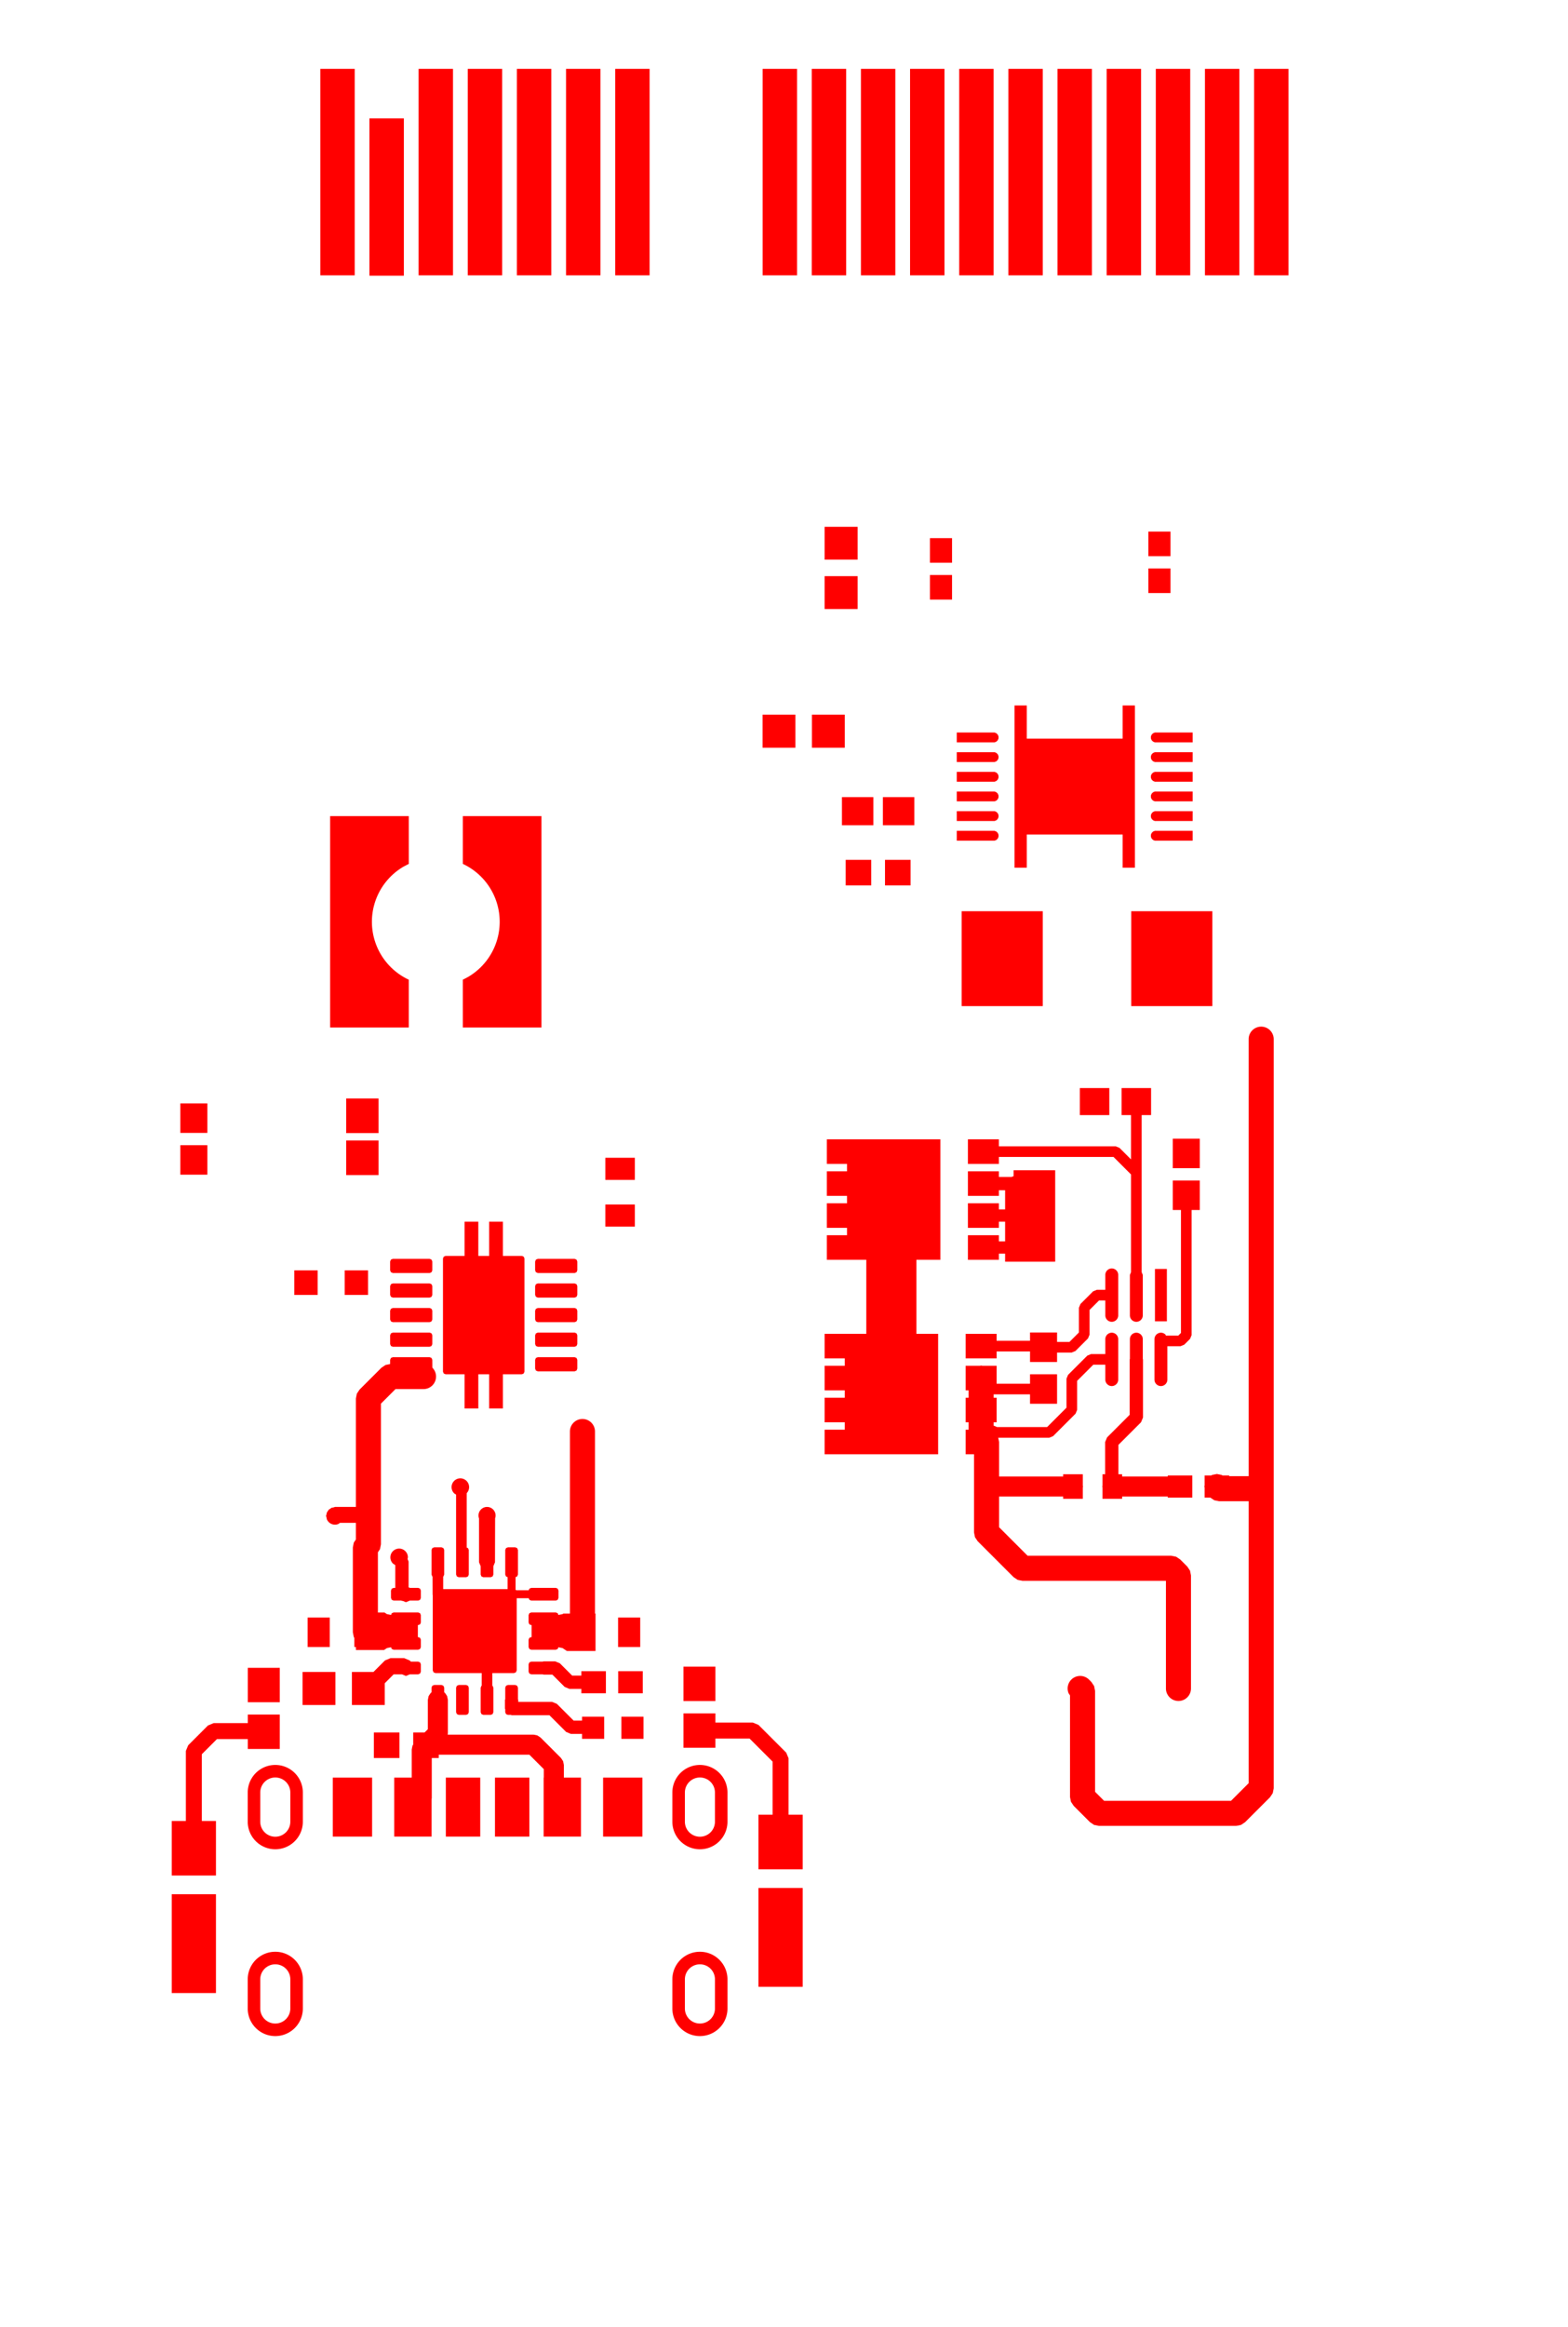 <svg width="31.904mm" height="47.337mm" viewBox="0 0 12560544 18636797"  version="1.1" xmlns="http://www.w3.org/2000/svg" xmlns:xlink="http://www.w3.org/1999/xlink">
<desc>
Origin 47244094 17224409 Bound 40997224 8134916 12560544 18636797
</desc>
<g fill-rule="evenodd" fill="rgb(255, 0, 0)" stroke="black" stroke-width="1" transform="translate(0, 18636797) scale(1, -1) translate(-40997224, -8134916)">
<path id="N" d="M 45237795.00 12063780.00 L 44962205.00 12063780.00 L 44962205.00 12536220.00 L 45237795.00 12536220.00 L 45237795.00 12063780.00  z"/>
<path id="N" d="M 44278860.00 13474530.00 L 44288383.00 13465007.00 L 44347244.00 13465007.00 L 44362310.00 13458766.00 L 44368551.00 13443700.00 L 44368551.00 13384646.00 L 44362310.00 13369580.00 L 44347244.00 13363339.00 L 44280413.88 13363339.00 L 44248819.00 13350252.00 L 44217224.12 13363339.00 L 44150587.00 13363339.00 L 44079226.00 13291978.00 L 44079226.00 13117623.00 L 43816166.00 13117623.00 L 43816166.00 13382377.00 L 43988829.00 13382377.00 L 44080982.00 13474530.00 L 44126181.00 13493252.00 L 44233661.00 13493252.00 L 44278860.00 13474530.00  z"/>
<path id="N" d="M 49350394.00 24566930.00 L 49074804.00 24566930.00 L 49074804.00 26220472.00 L 49350394.00 26220472.00 L 49350394.00 24566930.00  z"/>
<path id="N" d="M 44625984.00 24566930.00 L 44350394.00 24566930.00 L 44350394.00 26220472.00 L 44625984.00 26220472.00 L 44625984.00 24566930.00  z"/>
<path id="N" d="M 44454007.00 15896920.00 L 44460297.00 15881733.00 L 44460724.00 15818991.00 A 100353.26 100353.26 0 0 0 44389764.00 15647678.00 L 44165514.83 15647678.00 L 44048778.00 15530941.83 L 44048778.00 14404150.00 L 44041139.00 14365747.00 L 44024369.00 14340647.89 L 44024369.00 13858268.00 L 44077365.82 13858268.00 L 44096629.00 13845397.00 L 44129676.15 13838823.22 L 44135328.00 13852467.00 L 44150394.00 13858708.00 L 44347244.00 13858708.00 L 44362310.00 13852467.00 L 44368551.00 13837401.00 L 44368551.00 13778347.00 L 44362310.00 13763281.00 L 44344537.00 13757040.00 L 44344537.00 13661857.00 L 44362310.00 13655616.00 L 44368551.00 13640550.00 L 44368551.00 13581496.00 L 44362310.00 13566430.00 L 44347244.00 13560189.00 L 44150394.00 13560189.00 L 44135328.00 13566430.00 L 44129676.15 13580073.78 L 44096629.00 13573500.00 L 44073832.27 13558268.00 L 43848425.00 13558268.00 L 43848425.00 13581890.00 L 43835434.00 13581890.00 L 43835434.00 13655413.06 L 43831302.00 13661597.00 L 43823663.00 13700000.00 L 43823663.00 14379741.00 L 43831302.00 14418145.00 L 43848072.00 14443242.18 L 43848072.00 14576237.00 L 43720744.09 14576237.00 L 43707197.00 14567185.00 A 70248.02 70248.02 0 0 0 43615415.00 14605203.00 L 43611681.93 14623970.98 L 43608321.00 14632085.00 L 43611681.93 14640199.02 L 43615415.00 14658967.00 L 43630643.00 14681757.00 L 43653433.00 14696985.00 L 43672200.98 14700718.07 L 43680315.00 14704079.00 L 43848072.00 14704079.00 L 43848072.00 15572509.00 L 43855711.00 15610913.00 L 43877465.00 15643469.00 L 44052987.00 15818992.00 L 44085544.00 15840745.00 L 44122381.00 15848072.50 L 44122381.00 15881733.00 L 44128671.00 15896920.00 L 44143858.00 15903210.00 L 44438820.00 15903210.00 L 44454007.00 15896920.00  z"/>
<path id="N" d="M 44963325.00 14613276.00 L 44962346.00 14260630.00 L 44949259.00 14229035.12 L 44949259.00 14162205.00 L 44943018.00 14147139.00 L 44927952.00 14140898.00 L 44868898.00 14140898.00 L 44853832.00 14147139.00 L 44847591.00 14162205.00 L 44847591.00 14229035.12 L 44834504.00 14260630.00 L 44834504.00 14611810.84 A 68360.19 68360.19 0 1 0 44963325.00 14613276.00  z"/>
<path id="N" d="M 45334646.00 18543307.00 L 44704724.00 18543307.00 L 44704620.00 18925966.00 L 44747419.00 18948459.00 A 511779.76 511779.76 0 0 1 44704724.00 19853448.00 L 44704724.00 20236221.00 L 45334646.00 20236221.00 L 45334646.00 18543307.00  z"/>
<path id="N" d="M 45615424.00 15896920.00 L 45621714.00 15881733.00 L 45621714.00 15811181.00 L 45615424.00 15795994.00 L 45600237.00 15789704.00 L 45305275.00 15789704.00 L 45290088.00 15795994.00 L 45283798.00 15811181.00 L 45283798.00 15881733.00 L 45290088.00 15896920.00 L 45305275.00 15903210.00 L 45600237.00 15903210.00 L 45615424.00 15896920.00  z"/>
<path id="N" d="M 45615424.00 16290620.00 L 45621714.00 16275433.00 L 45621714.00 16204881.00 L 45615424.00 16189694.00 L 45600237.00 16183404.00 L 45305275.00 16183404.00 L 45290088.00 16189694.00 L 45283798.00 16204881.00 L 45283798.00 16275433.00 L 45290088.00 16290620.00 L 45305275.00 16296910.00 L 45600237.00 16296910.00 L 45615424.00 16290620.00  z"/>
<path id="N" d="M 46082677.00 16948819.00 L 45846457.00 16948819.00 L 45846457.00 17125983.00 L 46082677.00 17125983.00 L 46082677.00 16948819.00  z"/>
<path id="N" d="M 46727953.00 13149213.00 L 46472047.00 13149213.00 L 46472047.00 13424803.00 L 46727953.00 13424803.00 L 46727953.00 13149213.00  z"/>
<path id="N" d="M 43238189.00 13139764.00 L 42982283.00 13139764.00 L 42982283.00 13415354.00 L 43238189.00 13415354.00 L 43238189.00 13139764.00  z"/>
<path id="N" d="M 51200353.00 18450000.00 L 51200353.00 12450000.00 L 51192714.00 12411597.00 L 51170960.00 12379040.00 L 50970960.00 12179040.00 L 50938404.00 12157286.00 L 50900000.00 12149647.00 L 49800001.00 12149647.00 L 49761597.00 12157286.00 L 49729041.00 12179040.00 L 49597980.00 12310101.00 L 49576226.00 12342657.00 L 49568587.00 12381061.00 L 49568587.00 13194683.46 L 49557286.00 13211596.00 A 100354.86 100354.86 0 0 0 49720960.00 13320960.00 L 49739900.00 13302020.00 L 49761654.00 13269464.00 L 49769293.00 13231060.00 L 49769293.00 12422628.00 L 49841568.00 12350353.00 L 50858433.00 12350353.00 L 50999647.00 12491567.00 L 50999647.00 14749647.00 L 50762599.00 14749647.00 L 50724196.00 14757286.00 L 50692085.50 14778741.00 L 50646851.00 14778741.00 L 50646851.00 14857630.25 L 50644923.00 14867323.00 L 50646851.00 14877015.75 L 50646851.00 14955905.00 L 50700688.25 14955905.00 L 50706872.00 14960037.00 L 50745276.00 14967676.00 L 50783680.00 14960037.00 L 50789863.75 14955905.00 L 50843701.00 14955905.00 L 50843701.00 14950353.00 L 50999647.00 14950353.00 L 50999647.00 18450000.00 A 100353.26 100353.26 0 0 0 51200353.00 18450000.00  z"/>
<path id="N" d="M 48978994.00 20112116.00 L 48990069.00 20101041.00 L 48996063.00 20086571.00 L 48996063.00 20070908.00 L 48990069.00 20056438.00 L 48978994.00 20045363.00 L 48964524.00 20039370.00 L 48661417.00 20039370.00 L 48661417.00 20118110.00 L 48964524.00 20118110.00 L 48978994.00 20112116.00  z"/>
<path id="N" d="M 50551181.00 20039370.00 L 50248073.00 20039370.00 L 50233603.00 20045363.00 L 50222528.00 20056438.00 L 50216535.00 20070908.00 L 50216535.00 20086571.00 L 50222528.00 20101041.00 L 50233603.00 20112116.00 L 50248073.00 20118110.00 L 50551181.00 20118110.00 L 50551181.00 20039370.00  z"/>
<path id="N" d="M 50708662.00 18714566.00 L 50059056.00 18714566.00 L 50059056.00 19474408.00 L 50708662.00 19474408.00 L 50708662.00 18714566.00  z"/>
<path id="N" d="M 48291338.00 19681103.00 L 48086614.00 19681103.00 L 48086614.00 19885827.00 L 48291338.00 19885827.00 L 48291338.00 19681103.00  z"/>
<path id="N" d="M 44735921.00 14814343.87 L 44735921.00 14378365.34 L 44746167.00 14374121.00 L 44752408.00 14359055.00 L 44752408.00 14162205.00 L 44746167.00 14147139.00 L 44731101.00 14140898.00 L 44672047.00 14140898.00 L 44656981.00 14147139.00 L 44650740.00 14162205.00 L 44650693.00 14802292.35 L 44635367.00 14812533.00 A 70244.85 70244.85 0 1 0 44735921.00 14814343.87  z"/>
<path id="N" d="M 42727165.00 10811024.00 L 42372835.00 10811024.00 L 42372835.00 11602362.00 L 42727165.00 11602362.00 L 42727165.00 10811024.00  z"/>
<path id="N" d="M 45139868.00 14374121.00 L 45146109.00 14359055.00 L 45146109.00 14162205.00 L 45139868.00 14147139.00 L 45127235.00 14141905.86 L 45127235.00 14040500.44 L 45129933.00 14039383.00 L 45131050.85 14036684.00 L 45232456.86 14036684.00 L 45237690.00 14049317.00 L 45252756.00 14055558.00 L 45449606.00 14055558.00 L 45464672.00 14049317.00 L 45470913.00 14034251.00 L 45470913.00 13975197.00 L 45464672.00 13960131.00 L 45449606.00 13953890.00 L 45252756.00 13953890.00 L 45237690.00 13960131.00 L 45232456.86 13972764.00 L 45136298.00 13972764.00 L 45136298.00 13394883.00 L 45129933.00 13379515.00 L 45114565.00 13373150.00 L 44941039.00 13373150.00 L 44941039.00 13272578.79 L 44943018.00 13271759.00 L 44949259.00 13256693.00 L 44949259.00 13059843.00 L 44943018.00 13044777.00 L 44927952.00 13038536.00 L 44868898.00 13038536.00 L 44853832.00 13044777.00 L 44847591.00 13059843.00 L 44847591.00 13256693.00 L 44853832.00 13271759.00 L 44855811.00 13272578.79 L 44855811.00 13373150.00 L 44485433.00 13373150.00 L 44470065.00 13379515.00 L 44463700.00 13394883.00 L 44463700.00 13995350.71 L 44462631.88 14003464.03 L 44462110.00 14146319.21 L 44460131.00 14147139.00 L 44453890.00 14162205.00 L 44453890.00 14359055.00 L 44460131.00 14374121.00 L 44475197.00 14380362.00 L 44534251.00 14380362.00 L 44549317.00 14374121.00 L 44555558.00 14359055.00 L 44555558.00 14162205.00 L 44549317.00 14147139.00 L 44547338.00 14146319.21 L 44547338.00 14045748.00 L 45063315.00 14045748.00 L 45063315.00 14141905.86 L 45050682.00 14147139.00 L 45044441.00 14162205.00 L 45044441.00 14359055.00 L 45050682.00 14374121.00 L 45065748.00 14380362.00 L 45124802.00 14380362.00 L 45139868.00 14374121.00  z"/>
<path id="N" d="M 43423140.00 12418110.00 L 43423140.00 12181890.00 A 220780.35 220780.35 0 0 0 42981586.00 12181890.00 L 42981586.00 12418110.00 A 220780.35 220780.35 0 0 0 43423140.00 12418110.00  zM 43081939.00 12418110.00 L 43081939.00 12181890.00 A 120431.73 120431.73 0 0 1 43322787.00 12181890.00 L 43322787.00 12418110.00 A 120431.73 120431.73 0 0 1 43081939.00 12418110.00  z"/>
<path id="N" d="M 46824714.00 12418110.00 L 46824714.00 12181890.00 A 220780.35 220780.35 0 0 0 46383160.00 12181890.00 L 46383160.00 12418110.00 A 220780.35 220780.35 0 0 0 46824714.00 12418110.00  zM 46483513.00 12418110.00 L 46483513.00 12181890.00 A 120431.73 120431.73 0 0 1 46724361.00 12181890.00 L 46724361.00 12418110.00 A 120431.73 120431.73 0 0 1 46483513.00 12418110.00  z"/>
<path id="N" d="M 46824714.00 10922047.00 L 46824714.00 10685827.00 A 220780.35 220780.35 0 0 0 46383160.00 10685827.00 L 46383160.00 10922047.00 A 220780.35 220780.35 0 0 0 46824714.00 10922047.00  zM 46483513.00 10922047.00 L 46483513.00 10685827.00 A 120431.73 120431.73 0 0 1 46724361.00 10685827.00 L 46724361.00 10922047.00 A 120431.73 120431.73 0 0 1 46483513.00 10922047.00  z"/>
<path id="N" d="M 43423140.00 10922047.00 L 43423140.00 10685827.00 A 220780.35 220780.35 0 0 0 42981586.00 10685827.00 L 42981586.00 10922047.00 A 220780.35 220780.35 0 0 0 43423140.00 10922047.00  zM 43081939.00 10922047.00 L 43081939.00 10685827.00 A 120431.73 120431.73 0 0 1 43322787.00 10685827.00 L 43322787.00 10922047.00 A 120431.73 120431.73 0 0 1 43081939.00 10922047.00  z"/>
<path id="N" d="M 49450000.00 16667985.00 L 49048783.00 16667985.00 L 49048783.00 16732248.01 L 48998783.00 16732248.01 L 48998783.00 16683034.00 L 48750753.00 16683034.00 L 48750753.00 16879884.00 L 48998783.00 16879884.00 L 48998783.00 16830672.01 L 49048783.00 16830672.01 L 49048783.00 16988152.01 L 48998783.00 16988152.01 L 48998783.00 16938939.00 L 48750753.00 16938939.00 L 48750753.00 17135789.00 L 48998783.00 17135789.00 L 48998783.00 17086576.01 L 49048783.00 17086576.01 L 49048783.00 17240003.00 L 48998783.00 17240003.00 L 48998783.00 17194845.00 L 48750753.00 17194845.00 L 48750753.00 17391695.00 L 48998783.00 17391695.00 L 48998783.00 17346537.00 L 49100850.87 17346537.00 L 49116893.00 17353182.00 L 49116893.00 17400000.00 L 49450000.00 17400000.00 L 49450000.00 16667985.00  z"/>
<path id="N" d="M 45025594.00 16714204.00 L 45177363.00 16714204.00 L 45192279.00 16708026.00 L 45198457.00 16693110.00 L 45198457.00 15787204.00 L 45192279.00 15772288.00 L 45177363.00 15766110.00 L 45025594.00 15766110.00 L 45025594.00 15492128.00 L 44915358.00 15492128.00 L 44915358.00 15766110.00 L 44828740.00 15766110.00 L 44828740.00 15492128.00 L 44718504.00 15492128.00 L 44718504.00 15766110.00 L 44566733.00 15766110.00 L 44551817.00 15772288.00 L 44545639.00 15787204.00 L 44545639.00 16693110.00 L 44551817.00 16708026.00 L 44566733.00 16714204.00 L 44718504.00 16714204.00 L 44718504.00 16988188.00 L 44828740.00 16988188.00 L 44828740.00 16714204.00 L 44915358.00 16714204.00 L 44915358.00 16988188.00 L 45025594.00 16988188.00 L 45025594.00 16714204.00  z"/>
<path id="N" d="M 45615424.00 16487471.00 L 45621714.00 16472284.00 L 45621714.00 16401732.00 L 45615424.00 16386545.00 L 45600237.00 16380255.00 L 45305275.00 16380255.00 L 45290088.00 16386545.00 L 45283798.00 16401732.00 L 45283798.00 16472284.00 L 45290088.00 16487471.00 L 45305275.00 16493761.00 L 45600237.00 16493761.00 L 45615424.00 16487471.00  z"/>
<path id="N" d="M 50088582.00 19822835.00 L 49990157.00 19822835.00 L 49990157.00 20088583.00 L 49222441.00 20088583.00 L 49222441.00 19822835.00 L 49124016.00 19822835.00 L 49124016.00 21122047.00 L 49222441.00 21122047.00 L 49222441.00 20856299.00 L 49990157.00 20856299.00 L 49990157.00 21122047.00 L 50088582.00 21122047.00 L 50088582.00 19822835.00  z"/>
<path id="N" d="M 44454007.00 16093770.00 L 44460297.00 16078583.00 L 44460297.00 16008031.00 L 44454007.00 15992844.00 L 44438820.00 15986554.00 L 44143858.00 15986554.00 L 44128671.00 15992844.00 L 44122381.00 16008031.00 L 44122381.00 16078583.00 L 44128671.00 16093770.00 L 44143858.00 16100060.00 L 44438820.00 16100060.00 L 44454007.00 16093770.00  z"/>
<path id="N" d="M 48978994.00 20584557.00 L 48990069.00 20573482.00 L 48996063.00 20559012.00 L 48996063.00 20543349.00 L 48990069.00 20528879.00 L 48978994.00 20517804.00 L 48964524.00 20511811.00 L 48661417.00 20511811.00 L 48661417.00 20590551.00 L 48964524.00 20590551.00 L 48978994.00 20584557.00  z"/>
<path id="N" d="M 50373622.00 22317716.00 L 50196458.00 22317716.00 L 50196458.00 22514566.00 L 50373622.00 22514566.00 L 50373622.00 22317716.00  z"/>
<path id="N" d="M 43945295.00 16401575.00 L 43758287.00 16401575.00 L 43758287.00 16598425.00 L 43945295.00 16598425.00 L 43945295.00 16401575.00  z"/>
<path id="N" d="M 46151942.00 12846630.00 L 45974778.00 12846630.00 L 45974778.00 13023794.00 L 46151942.00 13023794.00 L 46151942.00 12846630.00  z"/>
<path id="N" d="M 46146063.00 13211418.00 L 45949213.00 13211418.00 L 45949213.00 13388582.00 L 46146063.00 13388582.00 L 46146063.00 13211418.00  z"/>
<path id="N" d="M 46125590.00 13581890.00 L 45948426.00 13581890.00 L 45948426.00 13818110.00 L 46125590.00 13818110.00 L 46125590.00 13581890.00  z"/>
<path id="N" d="M 47976378.00 19681103.00 L 47771654.00 19681103.00 L 47771654.00 19885827.00 L 47976378.00 19885827.00 L 47976378.00 19681103.00  z"/>
<path id="N" d="M 44196850.00 12692914.00 L 43992126.00 12692914.00 L 43992126.00 12897638.00 L 44196850.00 12897638.00 L 44196850.00 12692914.00  z"/>
<path id="N" d="M 43638582.00 13581890.00 L 43461418.00 13581890.00 L 43461418.00 13818110.00 L 43638582.00 13818110.00 L 43638582.00 13581890.00  z"/>
<path id="N" d="M 46082677.00 17322835.00 L 45846457.00 17322835.00 L 45846457.00 17499999.00 L 46082677.00 17499999.00 L 46082677.00 17322835.00  z"/>
<path id="N" d="M 49883464.00 17841733.00 L 49647244.00 17841733.00 L 49647244.00 18058267.00 L 49883464.00 18058267.00 L 49883464.00 17841733.00  z"/>
<path id="N" d="M 43683834.00 13117623.00 L 43420774.00 13117623.00 L 43420774.00 13382377.00 L 43683834.00 13382377.00 L 43683834.00 13117623.00  z"/>
<path id="N" d="M 44029571.00 17361406.00 L 43770429.00 17361406.00 L 43770429.00 17638594.00 L 44029571.00 17638594.00 L 44029571.00 17361406.00  z"/>
<path id="N" d="M 50608267.00 17416536.00 L 50391733.00 17416536.00 L 50391733.00 17652756.00 L 50608267.00 17652756.00 L 50608267.00 17416536.00  z"/>
<path id="N" d="M 47993341.00 20162900.00 L 47741639.00 20162900.00 L 47741639.00 20388282.00 L 47993341.00 20388282.00 L 47993341.00 20162900.00  z"/>
<path id="N" d="M 46143307.00 12063780.00 L 45828347.00 12063780.00 L 45828347.00 12536220.00 L 46143307.00 12536220.00 L 46143307.00 12063780.00  z"/>
<path id="N" d="M 43977953.00 12063780.00 L 43662993.00 12063780.00 L 43662993.00 12536220.00 L 43977953.00 12536220.00 L 43977953.00 12063780.00  z"/>
<path id="N" d="M 48978994.00 20899518.00 L 48990069.00 20888443.00 L 48996063.00 20873973.00 L 48996063.00 20858310.00 L 48990069.00 20843840.00 L 48978994.00 20832765.00 L 48964524.00 20826772.00 L 48661417.00 20826772.00 L 48661417.00 20905512.00 L 48964524.00 20905512.00 L 48978994.00 20899518.00  z"/>
<path id="N" d="M 47867417.00 22290026.00 L 47602663.00 22290026.00 L 47602663.00 22553086.00 L 47867417.00 22553086.00 L 47867417.00 22290026.00  z"/>
<path id="N" d="M 45807086.00 24566930.00 L 45531496.00 24566930.00 L 45531496.00 26220472.00 L 45807086.00 26220472.00 L 45807086.00 24566930.00  z"/>
<path id="N" d="M 46200787.00 24566930.00 L 45925197.00 24566930.00 L 45925197.00 26220472.00 L 46200787.00 26220472.00 L 46200787.00 24566930.00  z"/>
<path id="N" d="M 44549317.00 13271759.00 L 44555558.00 13256693.00 L 44555558.00 13219002.55 L 44561493.00 13215037.00 L 44578896.00 13188991.00 L 44585007.00 13158268.00 L 44585008.00 12890552.00 L 44582965.10 12880283.00 L 45270867.00 12880283.00 L 45301590.00 12874172.00 L 45327636.00 12856769.00 L 45490523.00 12693882.00 L 45507926.00 12667836.00 L 45514037.00 12637113.00 L 45514037.00 12536220.00 L 45651181.00 12536220.00 L 45651181.00 12063780.00 L 45351969.00 12063780.00 L 45351969.00 12536220.00 L 45353471.00 12536220.00 L 45353471.00 12603858.00 L 45237612.00 12719717.00 L 44511810.00 12719717.00 L 44511810.00 12692914.00 L 44455875.00 12692914.00 L 44455875.00 12370867.00 L 44454331.00 12363104.55 L 44454331.00 12063780.00 L 44155119.00 12063780.00 L 44155119.00 12536220.00 L 44295309.00 12536220.00 L 44295309.00 12761420.00 L 44301420.00 12792143.00 L 44307086.00 12800622.95 L 44307086.00 12897638.00 L 44398272.40 12897638.00 L 44424441.00 12923806.29 L 44424441.00 13158268.00 L 44430552.00 13188991.00 L 44447955.00 13215037.00 L 44453890.00 13219002.55 L 44453890.00 13256693.00 L 44460131.00 13271759.00 L 44475197.00 13278000.00 L 44534251.00 13278000.00 L 44549317.00 13271759.00  z"/>
<path id="N" d="M 50551181.00 20354331.00 L 50248073.00 20354331.00 L 50233603.00 20360324.00 L 50222528.00 20371399.00 L 50216535.00 20385869.00 L 50216535.00 20401532.00 L 50222528.00 20416002.00 L 50233603.00 20427077.00 L 50248073.00 20433071.00 L 50551181.00 20433071.00 L 50551181.00 20354331.00  z"/>
<path id="N" d="M 50551181.00 20511811.00 L 50248073.00 20511811.00 L 50233603.00 20517804.00 L 50222528.00 20528879.00 L 50216535.00 20543349.00 L 50216535.00 20559012.00 L 50222528.00 20573482.00 L 50233603.00 20584557.00 L 50248073.00 20590551.00 L 50551181.00 20590551.00 L 50551181.00 20511811.00  z"/>
<path id="N" d="M 50373622.00 22022440.00 L 50196458.00 22022440.00 L 50196458.00 22219290.00 L 50373622.00 22219290.00 L 50373622.00 22022440.00  z"/>
<path id="N" d="M 44271757.00 19853561.00 L 44228958.00 19831068.00 A 511779.76 511779.76 0 0 1 44271654.00 18926080.00 L 44271654.00 18543307.00 L 43641732.00 18543307.00 L 43641732.00 20236221.00 L 44271654.00 20236221.00 L 44271757.00 19853561.00  z"/>
<path id="N" d="M 44454007.00 16290620.00 L 44460297.00 16275433.00 L 44460297.00 16204881.00 L 44454007.00 16189694.00 L 44438820.00 16183404.00 L 44143858.00 16183404.00 L 44128671.00 16189694.00 L 44122381.00 16204881.00 L 44122381.00 16275433.00 L 44128671.00 16290620.00 L 44143858.00 16296910.00 L 44438820.00 16296910.00 L 44454007.00 16290620.00  z"/>
<path id="N" d="M 45615424.00 16684321.00 L 45621714.00 16669134.00 L 45621714.00 16598582.00 L 45615424.00 16583395.00 L 45600237.00 16577105.00 L 45305275.00 16577105.00 L 45290088.00 16583395.00 L 45283798.00 16598582.00 L 45283798.00 16669134.00 L 45290088.00 16684321.00 L 45305275.00 16690611.00 L 45600237.00 16690611.00 L 45615424.00 16684321.00  z"/>
<path id="N" d="M 42658267.00 17364567.00 L 42441733.00 17364567.00 L 42441733.00 17600787.00 L 42658267.00 17600787.00 L 42658267.00 17364567.00  z"/>
<path id="N" d="M 43541713.00 16401575.00 L 43354705.00 16401575.00 L 43354705.00 16598425.00 L 43541713.00 16598425.00 L 43541713.00 16401575.00  z"/>
<path id="N" d="M 50608267.00 17081890.00 L 50542614.00 17081890.00 L 50542615.00 16079569.00 L 50530131.29 16049435.29 L 50484008.00 16003311.00 L 50453875.00 15990830.00 L 50348514.00 15990830.00 L 50348514.00 15723401.00 A 51663.88 51663.88 0 0 0 50245186.00 15723401.00 L 50245186.00 16047367.00 A 51663.88 51663.88 0 0 0 50333382.00 16083899.00 L 50336629.84 16076058.00 L 50436223.27 16076058.00 L 50457386.00 16097220.27 L 50457386.00 17081890.00 L 50391733.00 17081890.00 L 50391733.00 17318110.00 L 50608267.00 17318110.00 L 50608267.00 17081890.00  z"/>
<path id="N" d="M 48978994.00 20269597.00 L 48990069.00 20258522.00 L 48996063.00 20244052.00 L 48996063.00 20228389.00 L 48990069.00 20213919.00 L 48978994.00 20202844.00 L 48964524.00 20196851.00 L 48661417.00 20196850.00 L 48661417.00 20275591.00 L 48964524.00 20275591.00 L 48978994.00 20269597.00  z"/>
<path id="N" d="M 48321353.00 20162900.00 L 48069651.00 20162900.00 L 48069651.00 20388282.00 L 48321353.00 20388282.00 L 48321353.00 20162900.00  z"/>
<path id="N" d="M 50344581.00 16190286.00 L 50249119.00 16190286.00 L 50249119.00 16609714.00 L 50344581.00 16609714.00 L 50344581.00 16190286.00  z"/>
<path id="N" d="M 43838583.00 24566930.00 L 43562993.00 24566930.00 L 43562993.00 26220472.00 L 43838583.00 26220472.00 L 43838583.00 24566930.00  z"/>
<path id="N" d="M 45413386.00 24566930.00 L 45137796.00 24566930.00 L 45137796.00 26220472.00 L 45413386.00 26220472.00 L 45413386.00 24566930.00  z"/>
<path id="N" d="M 43238189.00 12765748.00 L 42982283.00 12765748.00 L 42982283.00 12844846.00 L 42735244.00 12844846.00 L 42613921.00 12723523.00 L 42613921.00 12188976.00 L 42727165.00 12188976.00 L 42727165.00 11751968.00 L 42372835.00 11751968.00 L 42372835.00 12188976.00 L 42486079.00 12188976.00 L 42486079.00 12750000.00 L 42504801.00 12795199.00 L 42663568.00 12953966.00 L 42708767.00 12972688.00 L 42982283.00 12972688.00 L 42982283.00 13041338.00 L 43238189.00 13041338.00 L 43238189.00 12765748.00  z"/>
<path id="N" d="M 45019685.00 24566930.00 L 44744095.00 24566930.00 L 44744095.00 26220472.00 L 45019685.00 26220472.00 L 45019685.00 24566930.00  z"/>
<path id="N" d="M 50531496.00 24566930.00 L 50255906.00 24566930.00 L 50255906.00 26220472.00 L 50531496.00 26220472.00 L 50531496.00 24566930.00  z"/>
<path id="N" d="M 50218110.00 17841733.00 L 50142614.00 17841733.00 L 50142614.00 16583831.70 L 50151664.00 16561983.00 L 50151664.00 16238017.00 A 51663.88 51663.88 0 0 0 50048336.00 16238017.00 L 50048336.00 16561983.00 L 50057386.00 16583831.70 L 50057386.00 17366387.92 L 49917212.08 17506561.00 L 48998783.00 17506561.00 L 48998783.00 17450750.00 L 48750753.00 17450750.00 L 48750753.00 17647600.00 L 48998783.00 17647600.00 L 48998783.00 17591789.00 L 49934864.00 17591789.00 L 49964997.00 17579308.00 L 50057386.00 17486918.44 L 50057386.00 17841733.00 L 49981890.00 17841733.00 L 49981890.00 18058267.00 L 50218110.00 18058267.00 L 50218110.00 17841733.00  z"/>
<path id="N" d="M 50551181.00 20669291.00 L 50248073.00 20669291.00 L 50233603.00 20675284.00 L 50222528.00 20686359.00 L 50216535.00 20700829.00 L 50216535.00 20716492.00 L 50222528.00 20730962.00 L 50233603.00 20742037.00 L 50248073.00 20748031.00 L 50551181.00 20748032.00 L 50551181.00 20669291.00  z"/>
<path id="N" d="M 45139868.00 13271759.00 L 45146109.00 13256693.00 L 45146109.00 13164141.54 L 45148542.00 13158268.00 L 45148542.00 13142638.00 L 45420077.00 13142638.00 L 45457742.00 13127036.00 L 45591899.90 12992879.00 L 45659817.00 12992879.00 L 45659817.00 13023794.00 L 45836981.00 13023794.00 L 45836981.00 12846630.00 L 45659817.00 12846630.00 L 45659817.00 12886345.00 L 45569836.00 12886345.00 L 45532170.00 12901947.00 L 45398013.90 13036104.00 L 45095275.00 13036104.00 L 45089403.88 13038536.00 L 45065748.00 13038536.00 L 45050682.00 13044777.00 L 45044441.00 13059843.00 L 45044441.00 13083497.46 L 45042008.00 13089371.00 L 45042008.00 13158268.00 L 45044441.00 13164141.54 L 45044441.00 13256693.00 L 45050682.00 13271759.00 L 45065748.00 13278000.00 L 45124802.00 13278000.00 L 45139868.00 13271759.00  z"/>
<path id="N" d="M 47381890.00 24566930.00 L 47106300.00 24566930.00 L 47106300.00 26220472.00 L 47381890.00 26220472.00 L 47381890.00 24566930.00  z"/>
<path id="N" d="M 44264735.00 14300000.00 L 44262068.99 14286596.65 L 44270247.00 14266854.00 L 44270247.00 14060000.05 L 44280971.08 14055558.00 L 44347244.00 14055558.00 L 44362310.00 14049317.00 L 44368551.00 14034251.00 L 44368551.00 13975197.00 L 44362310.00 13960131.00 L 44347244.00 13953890.00 L 44280413.88 13953890.00 L 44248819.00 13940803.00 L 44223097.92 13951457.00 L 44216980.00 13951457.00 L 44211106.46 13953890.00 L 44150394.00 13953890.00 L 44135328.00 13960131.00 L 44129087.00 13975197.00 L 44129087.00 14034251.00 L 44135328.00 14049317.00 L 44150394.00 14055558.00 L 44163713.00 14055558.00 L 44163713.00 14237701.26 L 44144816.00 14250328.00 A 70244.85 70244.85 0 1 0 44264735.00 14300000.00  z"/>
<path id="N" d="M 47427165.00 10861024.00 L 47072835.00 10861024.00 L 47072835.00 11652362.00 L 47427165.00 11652362.00 L 47427165.00 10861024.00  z"/>
<path id="N" d="M 44232283.00 24563898.00 L 43956693.00 24563898.00 L 43956693.00 25823740.00 L 44232283.00 25823740.00 L 44232283.00 24563898.00  z"/>
<path id="N" d="M 48562992.00 24566930.00 L 48287402.00 24566930.00 L 48287402.00 26220472.00 L 48562992.00 26220472.00 L 48562992.00 24566930.00  z"/>
<path id="N" d="M 45481760.00 13451838.00 L 45580331.00 13353267.00 L 45653937.00 13353267.00 L 45653937.00 13388582.00 L 45850787.00 13388582.00 L 45850787.00 13211418.00 L 45653937.00 13211418.00 L 45653937.00 13246733.00 L 45558268.00 13246733.00 L 45520603.00 13262335.00 L 45422032.00 13360906.00 L 45351181.00 13360906.00 L 45345307.46 13363339.00 L 45252756.00 13363339.00 L 45237690.00 13369580.00 L 45231449.00 13384646.00 L 45231449.00 13443700.00 L 45237690.00 13458766.00 L 45252756.00 13465007.00 L 45345307.46 13465007.00 L 45351181.00 13467440.00 L 45444095.00 13467440.00 L 45481760.00 13451838.00  z"/>
<path id="N" d="M 50551181.00 20826772.00 L 50248073.00 20826772.00 L 50233603.00 20832765.00 L 50222528.00 20843840.00 L 50216535.00 20858310.00 L 50216535.00 20873973.00 L 50222528.00 20888443.00 L 50233603.00 20899518.00 L 50248073.00 20905512.00 L 50551181.00 20905512.00 L 50551181.00 20826772.00  z"/>
<path id="N" d="M 48623622.00 21970078.00 L 48446458.00 21970078.00 L 48446458.00 22166928.00 L 48623622.00 22166928.00 L 48623622.00 21970078.00  z"/>
<path id="N" d="M 50151664.00 16047367.00 L 50151664.00 15889253.82 L 50153267.00 15885384.00 L 50153267.00 15419876.00 L 50137665.00 15382211.00 L 49956417.00 15200963.00 L 49956417.00 14965748.00 L 49986220.00 14965748.00 L 49986220.00 14947606.00 L 50351575.00 14947606.00 L 50351575.00 14955905.00 L 50548425.00 14955905.00 L 50548425.00 14778741.00 L 50351575.00 14778741.00 L 50351575.00 14787040.00 L 49986220.00 14787040.00 L 49986220.00 14768898.00 L 49828740.00 14768898.00 L 49828740.00 14859565.58 L 49827197.00 14867323.00 L 49828740.00 14875080.42 L 49828740.00 14965748.00 L 49849883.00 14965748.00 L 49849883.00 15223026.00 L 49865485.00 15260691.00 L 50046733.00 15441939.00 L 50046733.00 15885384.00 L 50048336.00 15889253.82 L 50048336.00 16047367.00 A 51663.88 51663.88 0 0 0 50151664.00 16047367.00  z"/>
<path id="N" d="M 49954814.00 16561983.00 L 49954814.00 16238017.00 A 51663.88 51663.88 0 1 0 49851486.00 16238017.00 L 49851486.00 16357386.00 L 49801085.12 16357386.00 L 49725225.00 16281525.12 L 49725226.00 16083462.00 L 49712744.00 16053329.00 L 49611922.00 15952507.00 L 49581789.00 15940026.00 L 49464924.00 15940026.00 L 49464924.00 15864530.00 L 49248390.00 15864530.00 L 49248390.00 15949169.00 L 48980672.00 15949169.00 L 48980672.00 15893358.00 L 48732642.00 15893358.00 L 48732642.00 16090208.00 L 48980672.00 16090208.00 L 48980672.00 16034397.00 L 49248390.00 16034397.00 L 49248390.00 16100750.00 L 49464924.00 16100750.00 L 49464924.00 16025254.00 L 49564137.00 16025254.00 L 49639997.00 16101114.00 L 49639997.00 16299177.00 L 49652478.00 16329310.00 L 49753301.00 16430133.00 L 49783434.00 16442614.00 L 49851486.00 16442614.00 L 49851486.00 16561983.00 A 51663.88 51663.88 0 1 0 49954814.00 16561983.00  z"/>
<path id="N" d="M 50137795.00 24566930.00 L 49862205.00 24566930.00 L 49862205.00 26220472.00 L 50137795.00 26220472.00 L 50137795.00 24566930.00  z"/>
<path id="N" d="M 48978994.00 20427077.00 L 48990069.00 20416002.00 L 48996063.00 20401532.00 L 48996063.00 20385869.00 L 48990069.00 20371399.00 L 48978994.00 20360324.00 L 48964524.00 20354331.00 L 48661417.00 20354331.00 L 48661417.00 20433071.00 L 48964524.00 20433071.00 L 48978994.00 20427077.00  z"/>
<path id="N" d="M 48956693.00 24566930.00 L 48681103.00 24566930.00 L 48681103.00 26220472.00 L 48956693.00 26220472.00 L 48956693.00 24566930.00  z"/>
<path id="N" d="M 49744094.00 24566930.00 L 49468504.00 24566930.00 L 49468504.00 26220472.00 L 49744094.00 26220472.00 L 49744094.00 24566930.00  z"/>
<path id="N" d="M 46727953.00 12976913.00 L 47027953.00 12976913.00 L 47073152.00 12958191.00 L 47295199.00 12736144.00 L 47313921.00 12690945.00 L 47313921.00 12238976.00 L 47427165.00 12238976.00 L 47427165.00 11801968.00 L 47072835.00 11801968.00 L 47072835.00 12238976.00 L 47186079.00 12238976.00 L 47186079.00 12664468.00 L 47001476.00 12849071.00 L 46727953.00 12849071.00 L 46727953.00 12775197.00 L 46472047.00 12775197.00 L 46472047.00 13050787.00 L 46727953.00 13050787.00 L 46727953.00 12976913.00  z"/>
<path id="N" d="M 44746167.00 13271759.00 L 44752408.00 13256693.00 L 44752408.00 13059843.00 L 44746167.00 13044777.00 L 44731101.00 13038536.00 L 44672047.00 13038536.00 L 44656981.00 13044777.00 L 44650740.00 13059843.00 L 44650740.00 13256693.00 L 44656981.00 13271759.00 L 44672047.00 13278000.00 L 44731101.00 13278000.00 L 44746167.00 13271759.00  z"/>
<path id="N" d="M 44454007.00 16684321.00 L 44460297.00 16669134.00 L 44460297.00 16598582.00 L 44454007.00 16583395.00 L 44438820.00 16577105.00 L 44143858.00 16577105.00 L 44128671.00 16583395.00 L 44122381.00 16598582.00 L 44122381.00 16669134.00 L 44128671.00 16684321.00 L 44143858.00 16690611.00 L 44438820.00 16690611.00 L 44454007.00 16684321.00  z"/>
<path id="N" d="M 45615424.00 16093770.00 L 45621714.00 16078583.00 L 45621714.00 16008031.00 L 45615424.00 15992844.00 L 45600237.00 15986554.00 L 45305275.00 15986554.00 L 45290088.00 15992844.00 L 45283798.00 16008031.00 L 45283798.00 16078583.00 L 45290088.00 16093770.00 L 45305275.00 16100060.00 L 45600237.00 16100060.00 L 45615424.00 16093770.00  z"/>
<path id="N" d="M 44844095.00 12063780.00 L 44568505.00 12063780.00 L 44568505.00 12536220.00 L 44844095.00 12536220.00 L 44844095.00 12063780.00  z"/>
<path id="N" d="M 49954814.00 16047367.00 L 49954814.00 15723401.00 A 51663.88 51663.88 0 1 0 49851486.00 15723401.00 L 49851486.00 15842770.00 L 49754960.08 15842770.00 L 49625649.00 15713458.08 L 49625650.00 15480962.00 L 49613166.29 15450828.29 L 49432907.00 15270568.00 L 49402774.00 15258087.00 L 48993585.85 15258087.00 L 49000353.00 15224067.00 L 49000353.00 14947606.00 L 49513780.00 14947606.00 L 49513780.00 14965748.00 L 49671260.00 14965748.00 L 49671260.00 14875080.42 L 49672803.00 14867323.00 L 49671260.00 14859565.58 L 49671260.00 14768898.00 L 49513780.00 14768898.00 L 49513780.00 14787040.00 L 49000353.00 14787040.00 L 49000353.00 14541568.00 L 49228970.00 14312951.00 L 50379745.00 14312951.00 L 50418149.00 14305312.00 L 50450705.00 14283558.00 L 50508362.00 14225902.00 L 50530116.00 14193344.00 L 50537755.00 14154941.00 L 50537755.00 13250000.00 A 100353.26 100353.26 0 0 0 50337049.00 13250000.00 L 50337049.00 14112245.00 L 49187403.00 14112245.00 L 49148999.00 14119884.00 L 49116443.00 14141638.00 L 48829040.00 14429041.00 L 48807286.00 14461597.00 L 48799647.00 14500001.00 L 48799647.00 15125642.00 L 48732642.00 15125642.00 L 48732642.00 15322492.00 L 48756304.00 15322492.00 L 48756304.00 15381547.00 L 48732642.00 15381547.00 L 48732642.00 15578397.00 L 48756304.00 15578397.00 L 48756304.00 15637453.00 L 48732642.00 15637453.00 L 48732642.00 15834303.00 L 48846964.50 15834303.00 L 48856657.00 15836231.00 L 48866349.50 15834303.00 L 48980672.00 15834303.00 L 48980672.00 15690608.00 L 49248390.00 15690608.00 L 49248390.00 15766104.00 L 49464924.00 15766104.00 L 49464924.00 15529884.00 L 49248390.00 15529884.00 L 49248390.00 15605380.00 L 48957010.00 15605380.00 L 48957010.00 15578397.00 L 48980672.00 15578397.00 L 48980672.00 15381547.00 L 48957010.00 15381547.00 L 48957010.00 15353191.66 L 48958882.00 15353967.00 L 48984601.12 15343315.00 L 49385122.07 15343315.00 L 49540421.00 15498613.07 L 49540421.00 15731110.00 L 49552902.00 15761243.00 L 49707176.00 15915517.00 L 49737309.00 15927998.00 L 49851486.00 15927998.00 L 49851486.00 16047367.00 A 51663.88 51663.88 0 1 0 49954814.00 16047367.00  z"/>
<path id="N" d="M 50925197.00 24566930.00 L 50649607.00 24566930.00 L 50649607.00 26220472.00 L 50925197.00 26220472.00 L 50925197.00 24566930.00  z"/>
<path id="N" d="M 45763345.00 15307638.00 L 45763345.00 13850000.00 L 45767717.00 13850000.00 L 45767717.00 13550000.00 L 45538541.91 13550000.00 L 45503371.00 13573500.00 L 45470323.85 13580073.78 L 45464672.00 13566430.00 L 45449606.00 13560189.00 L 45252756.00 13560189.00 L 45237690.00 13566430.00 L 45231449.00 13581496.00 L 45231449.00 13640550.00 L 45237690.00 13655616.00 L 45255461.00 13661857.00 L 45255461.00 13757040.00 L 45237690.00 13763281.00 L 45231449.00 13778347.00 L 45231449.00 13837401.00 L 45237690.00 13852467.00 L 45252756.00 13858708.00 L 45449606.00 13858708.00 L 45464672.00 13852467.00 L 45470323.85 13838823.22 L 45503371.00 13845397.00 L 45510260.01 13850000.00 L 45562639.00 13850000.00 L 45562639.00 15307638.00 A 100353.26 100353.26 0 1 0 45763345.00 15307638.00  z"/>
<path id="N" d="M 50551181.00 20196850.00 L 50248073.00 20196851.00 L 50233603.00 20202844.00 L 50222528.00 20213919.00 L 50216535.00 20228389.00 L 50216535.00 20244052.00 L 50222528.00 20258522.00 L 50233603.00 20269597.00 L 50248073.00 20275591.00 L 50551181.00 20275591.00 L 50551181.00 20196850.00  z"/>
<path id="N" d="M 49350394.00 18714566.00 L 48700788.00 18714566.00 L 48700788.00 19474408.00 L 49350394.00 19474408.00 L 49350394.00 18714566.00  z"/>
<path id="N" d="M 51318897.00 24566930.00 L 51043307.00 24566930.00 L 51043307.00 26220472.00 L 51318897.00 26220472.00 L 51318897.00 24566930.00  z"/>
<path id="N" d="M 44454007.00 16487471.00 L 44460297.00 16472284.00 L 44460297.00 16401732.00 L 44454007.00 16386545.00 L 44438820.00 16380255.00 L 44143858.00 16380255.00 L 44128671.00 16386545.00 L 44122381.00 16401732.00 L 44122381.00 16472284.00 L 44128671.00 16487471.00 L 44143858.00 16493761.00 L 44438820.00 16493761.00 L 44454007.00 16487471.00  z"/>
<path id="N" d="M 42658267.00 17699213.00 L 42441733.00 17699213.00 L 42441733.00 17935433.00 L 42658267.00 17935433.00 L 42658267.00 17699213.00  z"/>
<path id="N" d="M 48623622.00 22265354.00 L 48446458.00 22265354.00 L 48446458.00 22462204.00 L 48623622.00 22462204.00 L 48623622.00 22265354.00  z"/>
<path id="N" d="M 47867417.00 21894634.00 L 47602663.00 21894634.00 L 47602663.00 22157694.00 L 47867417.00 22157694.00 L 47867417.00 21894634.00  z"/>
<path id="N" d="M 47368874.00 20783764.00 L 47105814.00 20783764.00 L 47105814.00 21048518.00 L 47368874.00 21048518.00 L 47368874.00 20783764.00  z"/>
<path id="N" d="M 44029571.00 17697650.00 L 43770429.00 17697650.00 L 43770429.00 17974838.00 L 44029571.00 17974838.00 L 44029571.00 17697650.00  z"/>
<path id="N" d="M 48530279.00 16683034.00 L 48338257.00 16683034.00 L 48338257.00 16090208.00 L 48512168.00 16090208.00 L 48512168.00 15125642.00 L 47602720.00 15125642.00 L 47602720.00 15322492.00 L 47764137.00 15322492.00 L 47764137.00 15381547.00 L 47602720.00 15381547.00 L 47602720.00 15578397.00 L 47764137.00 15578397.00 L 47764137.00 15637453.00 L 47602720.00 15637453.00 L 47602720.00 15834303.00 L 47764137.00 15834303.00 L 47764137.00 15893358.00 L 47602720.00 15893358.00 L 47602720.00 16090208.00 L 47936843.00 16090208.00 L 47936843.00 16683034.00 L 47620831.00 16683034.00 L 47620831.00 16879884.00 L 47782248.00 16879884.00 L 47782248.00 16938939.00 L 47620831.00 16938939.00 L 47620831.00 17135789.00 L 47782248.00 17135789.00 L 47782248.00 17194845.00 L 47620831.00 17194845.00 L 47620831.00 17391695.00 L 47782248.00 17391695.00 L 47782248.00 17450750.00 L 47620831.00 17450750.00 L 47620831.00 17647600.00 L 48530279.00 17647600.00 L 48530279.00 16683034.00  z"/>
<path id="N" d="M 48169291.00 24566930.00 L 47893701.00 24566930.00 L 47893701.00 26220472.00 L 48169291.00 26220472.00 L 48169291.00 24566930.00  z"/>
<path id="N" d="M 48964524.00 20748031.00 L 48978994.00 20742037.00 L 48990069.00 20730962.00 L 48996063.00 20716492.00 L 48996063.00 20700829.00 L 48990069.00 20686359.00 L 48978994.00 20675284.00 L 48964524.00 20669291.00 L 48661417.00 20669291.00 L 48661417.00 20748032.00 L 48964524.00 20748031.00  z"/>
<path id="N" d="M 47764266.00 20783764.00 L 47501206.00 20783764.00 L 47501206.00 21048518.00 L 47764266.00 21048518.00 L 47764266.00 20783764.00  z"/>
<path id="N" d="M 47775590.00 24566930.00 L 47500000.00 24566930.00 L 47500000.00 26220472.00 L 47775590.00 26220472.00 L 47775590.00 24566930.00  z"/>
</g>
</svg>
